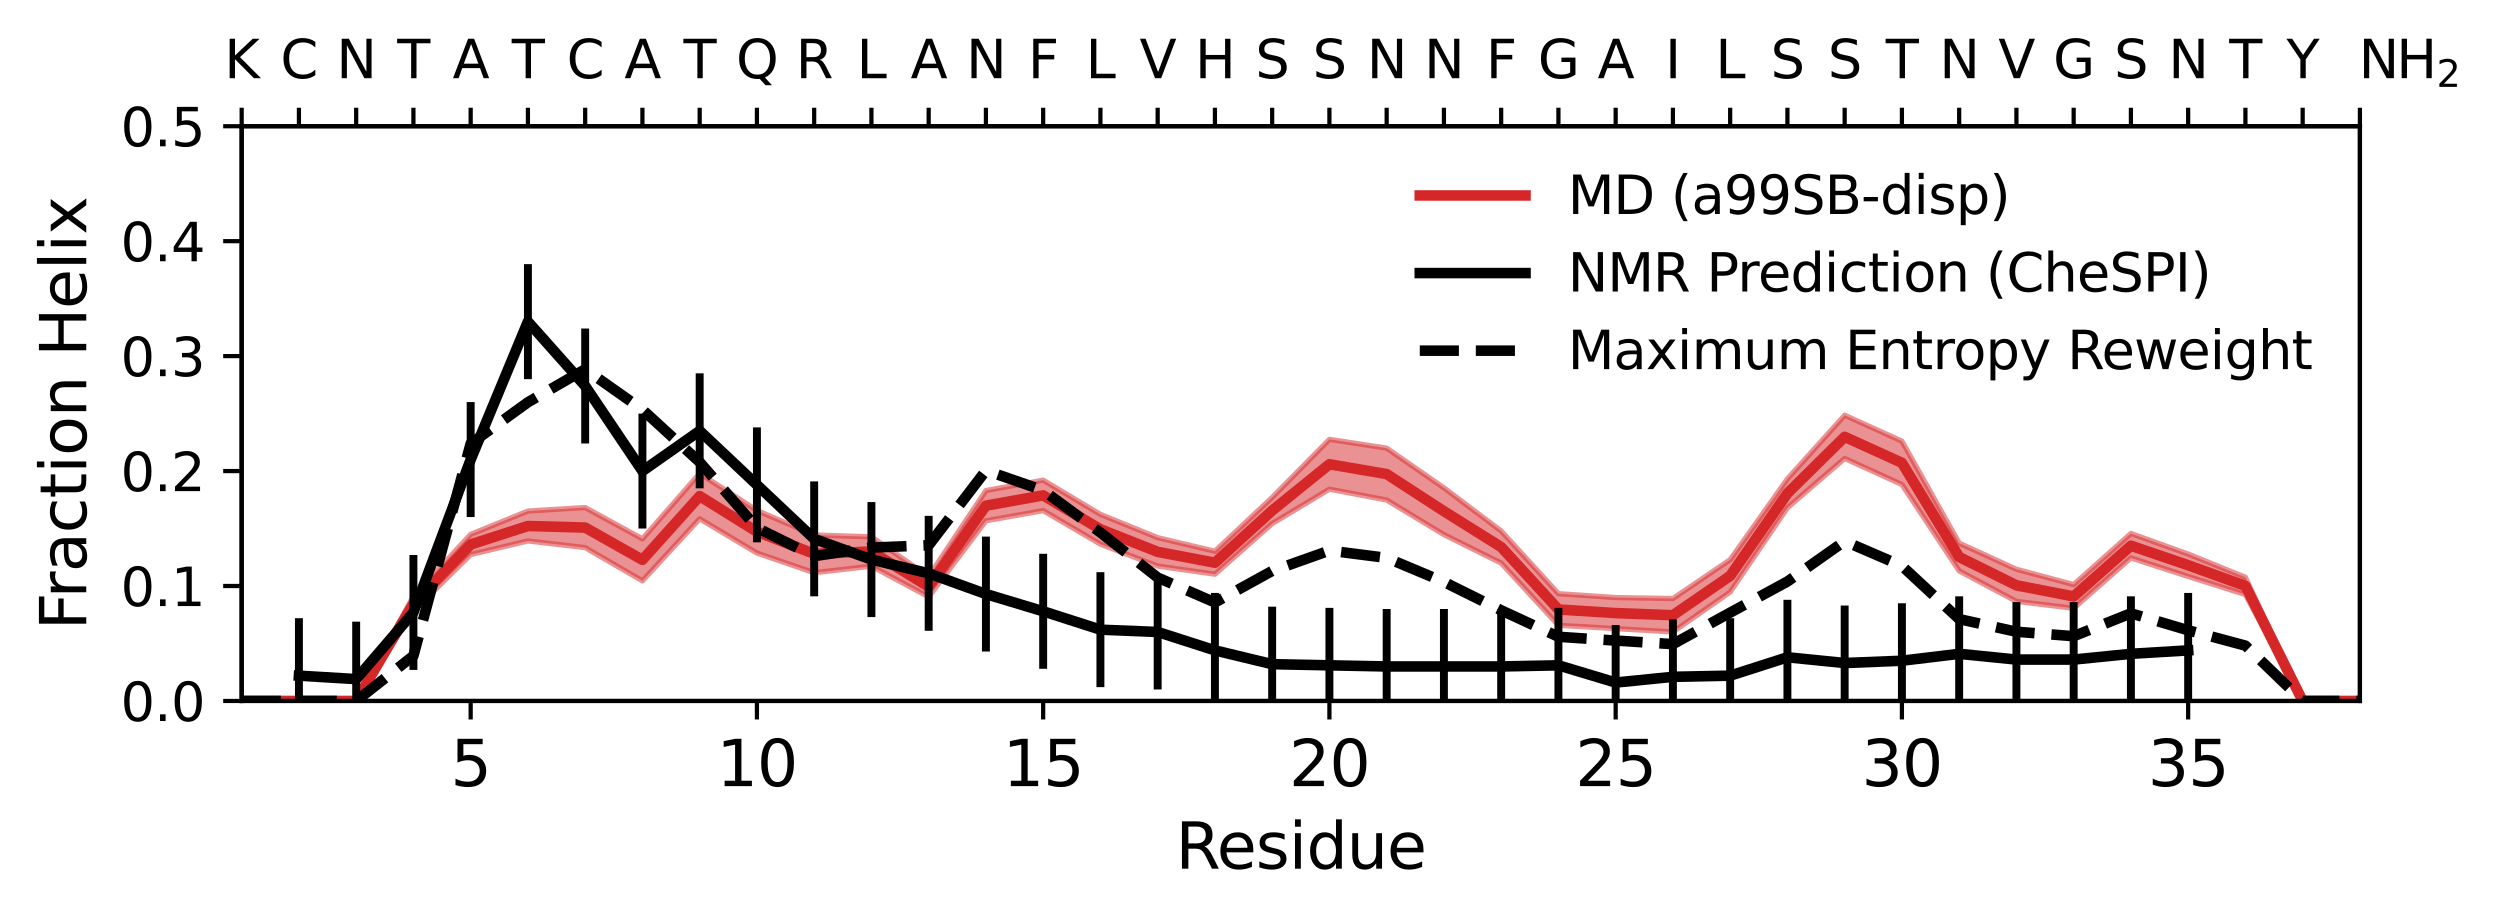 <?xml version="1.0" encoding="utf-8" standalone="no"?>
<!DOCTYPE svg PUBLIC "-//W3C//DTD SVG 1.1//EN"
  "http://www.w3.org/Graphics/SVG/1.1/DTD/svg11.dtd">
<svg xmlns:xlink="http://www.w3.org/1999/xlink" width="472.922pt" height="174.026pt" viewBox="0 0 472.922 174.026" xmlns="http://www.w3.org/2000/svg" version="1.1">
 <defs>
  <style type="text/css">*{stroke-linejoin: round; stroke-linecap: butt}</style>
 </defs>
 <g id="figure_1">
  <g id="patch_1">
   <path d="M 0 174.026 
L 472.922 174.026 
L 472.922 0 
L 0 0 
z
" style="fill: #ffffff"/>
  </g>
  <g id="axes_1">
   <g id="patch_2">
    <path d="M 45.717 132.598 
L 446.422 132.598 
L 446.422 23.878 
L 45.717 23.878 
z
" style="fill: #ffffff"/>
   </g>
   <g id="FillBetweenPolyCollection_1">
    <defs>
     <path id="m2210634b91" d="M 45.717 -41.428 
L 45.717 -41.428 
L 56.547 -41.428 
L 67.377 -41.439 
L 78.206 -61.274 
L 89.036 -72.941 
L 99.866 -77.353 
L 110.696 -78.017 
L 121.526 -72.098 
L 132.356 -84.475 
L 143.186 -77.46 
L 154.016 -72.823 
L 164.845 -72.474 
L 175.675 -64.957 
L 186.505 -81.237 
L 197.335 -83.194 
L 208.165 -76.722 
L 218.995 -72.321 
L 229.825 -69.751 
L 240.654 -79.924 
L 251.484 -90.916 
L 262.314 -89.252 
L 273.144 -81.743 
L 283.974 -73.58 
L 294.804 -61.723 
L 305.634 -60.988 
L 316.463 -60.802 
L 327.293 -68.149 
L 338.123 -83.44 
L 348.953 -95.477 
L 359.783 -90.575 
L 370.613 -71.288 
L 381.443 -66.341 
L 392.273 -63.444 
L 403.102 -73.108 
L 413.932 -69.219 
L 424.762 -64.824 
L 435.592 -41.428 
L 446.422 -41.428 
L 446.422 -41.428 
L 446.422 -41.428 
L 435.592 -41.428 
L 424.762 -61.549 
L 413.932 -64.982 
L 403.102 -68.481 
L 392.273 -58.958 
L 381.443 -60.263 
L 370.613 -66.025 
L 359.783 -82.366 
L 348.953 -87.304 
L 338.123 -77.964 
L 327.293 -62.018 
L 316.463 -54.485 
L 305.634 -55.105 
L 294.804 -55.743 
L 283.974 -67.506 
L 273.144 -72.892 
L 262.314 -79.435 
L 251.484 -81.49 
L 240.654 -74.973 
L 229.825 -65.404 
L 218.995 -66.941 
L 208.165 -71.091 
L 197.335 -77.434 
L 186.505 -75.504 
L 175.675 -61.122 
L 164.845 -66.925 
L 154.016 -65.684 
L 143.186 -69.41 
L 132.356 -75.881 
L 121.526 -64.146 
L 110.696 -70.435 
L 99.866 -71.697 
L 89.036 -69.119 
L 78.206 -58.393 
L 67.377 -41.426 
L 56.547 -41.428 
L 45.717 -41.428 
z
" style="stroke: #d62728; stroke-opacity: 0.5"/>
    </defs>
    <g clip-path="url(#p3865989ca4)">
     <use xlink:href="#m2210634b91" x="0" y="174.026" style="fill: #d62728; fill-opacity: 0.5; stroke: #d62728; stroke-opacity: 0.5"/>
    </g>
   </g>
   <g id="matplotlib.axis_1">
    <g id="xtick_1">
     <g id="line2d_1">
      <defs>
       <path id="m031f15c6e0" d="M 0 0 
L 0 3.5 
" style="stroke: #000000; stroke-width: 0.8"/>
      </defs>
      <g>
       <use xlink:href="#m031f15c6e0" x="89.036" y="132.598" style="stroke: #000000; stroke-width: 0.8"/>
      </g>
     </g>
     <g id="text_1">
      <!-- 5 -->
      <g transform="translate(85.219 148.716) scale(0.12 -0.12)">
       <defs>
        <path id="DejaVuSans-35" d="M 691 4666 
L 3169 4666 
L 3169 4134 
L 1269 4134 
L 1269 2991 
Q 1406 3038 1543 3061 
Q 1681 3084 1819 3084 
Q 2600 3084 3056 2656 
Q 3513 2228 3513 1497 
Q 3513 744 3044 326 
Q 2575 -91 1722 -91 
Q 1428 -91 1123 -41 
Q 819 9 494 109 
L 494 744 
Q 775 591 1075 516 
Q 1375 441 1709 441 
Q 2250 441 2565 725 
Q 2881 1009 2881 1497 
Q 2881 1984 2565 2268 
Q 2250 2553 1709 2553 
Q 1456 2553 1204 2497 
Q 953 2441 691 2322 
L 691 4666 
z
" transform="scale(0.016)"/>
       </defs>
       <use xlink:href="#DejaVuSans-35"/>
      </g>
     </g>
    </g>
    <g id="xtick_2">
     <g id="line2d_2">
      <g>
       <use xlink:href="#m031f15c6e0" x="143.186" y="132.598" style="stroke: #000000; stroke-width: 0.8"/>
      </g>
     </g>
     <g id="text_2">
      <!-- 10 -->
      <g transform="translate(135.551 148.716) scale(0.12 -0.12)">
       <defs>
        <path id="DejaVuSans-31" d="M 794 531 
L 1825 531 
L 1825 4091 
L 703 3866 
L 703 4441 
L 1819 4666 
L 2450 4666 
L 2450 531 
L 3481 531 
L 3481 0 
L 794 0 
L 794 531 
z
" transform="scale(0.016)"/>
        <path id="DejaVuSans-30" d="M 2034 4250 
Q 1547 4250 1301 3770 
Q 1056 3291 1056 2328 
Q 1056 1369 1301 889 
Q 1547 409 2034 409 
Q 2525 409 2770 889 
Q 3016 1369 3016 2328 
Q 3016 3291 2770 3770 
Q 2525 4250 2034 4250 
z
M 2034 4750 
Q 2819 4750 3233 4129 
Q 3647 3509 3647 2328 
Q 3647 1150 3233 529 
Q 2819 -91 2034 -91 
Q 1250 -91 836 529 
Q 422 1150 422 2328 
Q 422 3509 836 4129 
Q 1250 4750 2034 4750 
z
" transform="scale(0.016)"/>
       </defs>
       <use xlink:href="#DejaVuSans-31"/>
       <use xlink:href="#DejaVuSans-30" transform="translate(63.623 0)"/>
      </g>
     </g>
    </g>
    <g id="xtick_3">
     <g id="line2d_3">
      <g>
       <use xlink:href="#m031f15c6e0" x="197.335" y="132.598" style="stroke: #000000; stroke-width: 0.8"/>
      </g>
     </g>
     <g id="text_3">
      <!-- 15 -->
      <g transform="translate(189.7 148.716) scale(0.12 -0.12)">
       <use xlink:href="#DejaVuSans-31"/>
       <use xlink:href="#DejaVuSans-35" transform="translate(63.623 0)"/>
      </g>
     </g>
    </g>
    <g id="xtick_4">
     <g id="line2d_4">
      <g>
       <use xlink:href="#m031f15c6e0" x="251.484" y="132.598" style="stroke: #000000; stroke-width: 0.8"/>
      </g>
     </g>
     <g id="text_4">
      <!-- 20 -->
      <g transform="translate(243.849 148.716) scale(0.12 -0.12)">
       <defs>
        <path id="DejaVuSans-32" d="M 1228 531 
L 3431 531 
L 3431 0 
L 469 0 
L 469 531 
Q 828 903 1448 1529 
Q 2069 2156 2228 2338 
Q 2531 2678 2651 2914 
Q 2772 3150 2772 3378 
Q 2772 3750 2511 3984 
Q 2250 4219 1831 4219 
Q 1534 4219 1204 4116 
Q 875 4013 500 3803 
L 500 4441 
Q 881 4594 1212 4672 
Q 1544 4750 1819 4750 
Q 2544 4750 2975 4387 
Q 3406 4025 3406 3419 
Q 3406 3131 3298 2873 
Q 3191 2616 2906 2266 
Q 2828 2175 2409 1742 
Q 1991 1309 1228 531 
z
" transform="scale(0.016)"/>
       </defs>
       <use xlink:href="#DejaVuSans-32"/>
       <use xlink:href="#DejaVuSans-30" transform="translate(63.623 0)"/>
      </g>
     </g>
    </g>
    <g id="xtick_5">
     <g id="line2d_5">
      <g>
       <use xlink:href="#m031f15c6e0" x="305.634" y="132.598" style="stroke: #000000; stroke-width: 0.8"/>
      </g>
     </g>
     <g id="text_5">
      <!-- 25 -->
      <g transform="translate(297.999 148.716) scale(0.12 -0.12)">
       <use xlink:href="#DejaVuSans-32"/>
       <use xlink:href="#DejaVuSans-35" transform="translate(63.623 0)"/>
      </g>
     </g>
    </g>
    <g id="xtick_6">
     <g id="line2d_6">
      <g>
       <use xlink:href="#m031f15c6e0" x="359.783" y="132.598" style="stroke: #000000; stroke-width: 0.8"/>
      </g>
     </g>
     <g id="text_6">
      <!-- 30 -->
      <g transform="translate(352.148 148.716) scale(0.12 -0.12)">
       <defs>
        <path id="DejaVuSans-33" d="M 2597 2516 
Q 3050 2419 3304 2112 
Q 3559 1806 3559 1356 
Q 3559 666 3084 287 
Q 2609 -91 1734 -91 
Q 1441 -91 1130 -33 
Q 819 25 488 141 
L 488 750 
Q 750 597 1062 519 
Q 1375 441 1716 441 
Q 2309 441 2620 675 
Q 2931 909 2931 1356 
Q 2931 1769 2642 2001 
Q 2353 2234 1838 2234 
L 1294 2234 
L 1294 2753 
L 1863 2753 
Q 2328 2753 2575 2939 
Q 2822 3125 2822 3475 
Q 2822 3834 2567 4026 
Q 2313 4219 1838 4219 
Q 1578 4219 1281 4162 
Q 984 4106 628 3988 
L 628 4550 
Q 988 4650 1302 4700 
Q 1616 4750 1894 4750 
Q 2613 4750 3031 4423 
Q 3450 4097 3450 3541 
Q 3450 3153 3228 2886 
Q 3006 2619 2597 2516 
z
" transform="scale(0.016)"/>
       </defs>
       <use xlink:href="#DejaVuSans-33"/>
       <use xlink:href="#DejaVuSans-30" transform="translate(63.623 0)"/>
      </g>
     </g>
    </g>
    <g id="xtick_7">
     <g id="line2d_7">
      <g>
       <use xlink:href="#m031f15c6e0" x="413.932" y="132.598" style="stroke: #000000; stroke-width: 0.8"/>
      </g>
     </g>
     <g id="text_7">
      <!-- 35 -->
      <g transform="translate(406.297 148.716) scale(0.12 -0.12)">
       <use xlink:href="#DejaVuSans-33"/>
       <use xlink:href="#DejaVuSans-35" transform="translate(63.623 0)"/>
      </g>
     </g>
    </g>
    <g id="text_8">
     <!-- Residue -->
     <g transform="translate(222.382 164.33) scale(0.12 -0.12)">
      <defs>
       <path id="DejaVuSans-52" d="M 2841 2188 
Q 3044 2119 3236 1894 
Q 3428 1669 3622 1275 
L 4263 0 
L 3584 0 
L 2988 1197 
Q 2756 1666 2539 1819 
Q 2322 1972 1947 1972 
L 1259 1972 
L 1259 0 
L 628 0 
L 628 4666 
L 2053 4666 
Q 2853 4666 3247 4331 
Q 3641 3997 3641 3322 
Q 3641 2881 3436 2590 
Q 3231 2300 2841 2188 
z
M 1259 4147 
L 1259 2491 
L 2053 2491 
Q 2509 2491 2742 2702 
Q 2975 2913 2975 3322 
Q 2975 3731 2742 3939 
Q 2509 4147 2053 4147 
L 1259 4147 
z
" transform="scale(0.016)"/>
       <path id="DejaVuSans-65" d="M 3597 1894 
L 3597 1613 
L 953 1613 
Q 991 1019 1311 708 
Q 1631 397 2203 397 
Q 2534 397 2845 478 
Q 3156 559 3463 722 
L 3463 178 
Q 3153 47 2828 -22 
Q 2503 -91 2169 -91 
Q 1331 -91 842 396 
Q 353 884 353 1716 
Q 353 2575 817 3079 
Q 1281 3584 2069 3584 
Q 2775 3584 3186 3129 
Q 3597 2675 3597 1894 
z
M 3022 2063 
Q 3016 2534 2758 2815 
Q 2500 3097 2075 3097 
Q 1594 3097 1305 2825 
Q 1016 2553 972 2059 
L 3022 2063 
z
" transform="scale(0.016)"/>
       <path id="DejaVuSans-73" d="M 2834 3397 
L 2834 2853 
Q 2591 2978 2328 3040 
Q 2066 3103 1784 3103 
Q 1356 3103 1142 2972 
Q 928 2841 928 2578 
Q 928 2378 1081 2264 
Q 1234 2150 1697 2047 
L 1894 2003 
Q 2506 1872 2764 1633 
Q 3022 1394 3022 966 
Q 3022 478 2636 193 
Q 2250 -91 1575 -91 
Q 1294 -91 989 -36 
Q 684 19 347 128 
L 347 722 
Q 666 556 975 473 
Q 1284 391 1588 391 
Q 1994 391 2212 530 
Q 2431 669 2431 922 
Q 2431 1156 2273 1281 
Q 2116 1406 1581 1522 
L 1381 1569 
Q 847 1681 609 1914 
Q 372 2147 372 2553 
Q 372 3047 722 3315 
Q 1072 3584 1716 3584 
Q 2034 3584 2315 3537 
Q 2597 3491 2834 3397 
z
" transform="scale(0.016)"/>
       <path id="DejaVuSans-69" d="M 603 3500 
L 1178 3500 
L 1178 0 
L 603 0 
L 603 3500 
z
M 603 4863 
L 1178 4863 
L 1178 4134 
L 603 4134 
L 603 4863 
z
" transform="scale(0.016)"/>
       <path id="DejaVuSans-64" d="M 2906 2969 
L 2906 4863 
L 3481 4863 
L 3481 0 
L 2906 0 
L 2906 525 
Q 2725 213 2448 61 
Q 2172 -91 1784 -91 
Q 1150 -91 751 415 
Q 353 922 353 1747 
Q 353 2572 751 3078 
Q 1150 3584 1784 3584 
Q 2172 3584 2448 3432 
Q 2725 3281 2906 2969 
z
M 947 1747 
Q 947 1113 1208 752 
Q 1469 391 1925 391 
Q 2381 391 2643 752 
Q 2906 1113 2906 1747 
Q 2906 2381 2643 2742 
Q 2381 3103 1925 3103 
Q 1469 3103 1208 2742 
Q 947 2381 947 1747 
z
" transform="scale(0.016)"/>
       <path id="DejaVuSans-75" d="M 544 1381 
L 544 3500 
L 1119 3500 
L 1119 1403 
Q 1119 906 1312 657 
Q 1506 409 1894 409 
Q 2359 409 2629 706 
Q 2900 1003 2900 1516 
L 2900 3500 
L 3475 3500 
L 3475 0 
L 2900 0 
L 2900 538 
Q 2691 219 2414 64 
Q 2138 -91 1772 -91 
Q 1169 -91 856 284 
Q 544 659 544 1381 
z
M 1991 3584 
L 1991 3584 
z
" transform="scale(0.016)"/>
      </defs>
      <use xlink:href="#DejaVuSans-52"/>
      <use xlink:href="#DejaVuSans-65" transform="translate(64.982 0)"/>
      <use xlink:href="#DejaVuSans-73" transform="translate(126.506 0)"/>
      <use xlink:href="#DejaVuSans-69" transform="translate(178.605 0)"/>
      <use xlink:href="#DejaVuSans-64" transform="translate(206.389 0)"/>
      <use xlink:href="#DejaVuSans-75" transform="translate(269.865 0)"/>
      <use xlink:href="#DejaVuSans-65" transform="translate(333.244 0)"/>
     </g>
    </g>
   </g>
   <g id="matplotlib.axis_2">
    <g id="ytick_1">
     <g id="line2d_8">
      <defs>
       <path id="m42da3ab9fd" d="M 0 0 
L -3.5 0 
" style="stroke: #000000; stroke-width: 0.8"/>
      </defs>
      <g>
       <use xlink:href="#m42da3ab9fd" x="45.717" y="132.598" style="stroke: #000000; stroke-width: 0.8"/>
      </g>
     </g>
     <g id="text_9">
      <!-- 0.0 -->
      <g transform="translate(22.814 136.397) scale(0.1 -0.1)">
       <defs>
        <path id="DejaVuSans-2e" d="M 684 794 
L 1344 794 
L 1344 0 
L 684 0 
L 684 794 
z
" transform="scale(0.016)"/>
       </defs>
       <use xlink:href="#DejaVuSans-30"/>
       <use xlink:href="#DejaVuSans-2e" transform="translate(63.623 0)"/>
       <use xlink:href="#DejaVuSans-30" transform="translate(95.41 0)"/>
      </g>
     </g>
    </g>
    <g id="ytick_2">
     <g id="line2d_9">
      <g>
       <use xlink:href="#m42da3ab9fd" x="45.717" y="110.854" style="stroke: #000000; stroke-width: 0.8"/>
      </g>
     </g>
     <g id="text_10">
      <!-- 0.1 -->
      <g transform="translate(22.814 114.653) scale(0.1 -0.1)">
       <use xlink:href="#DejaVuSans-30"/>
       <use xlink:href="#DejaVuSans-2e" transform="translate(63.623 0)"/>
       <use xlink:href="#DejaVuSans-31" transform="translate(95.41 0)"/>
      </g>
     </g>
    </g>
    <g id="ytick_3">
     <g id="line2d_10">
      <g>
       <use xlink:href="#m42da3ab9fd" x="45.717" y="89.11" style="stroke: #000000; stroke-width: 0.8"/>
      </g>
     </g>
     <g id="text_11">
      <!-- 0.2 -->
      <g transform="translate(22.814 92.909) scale(0.1 -0.1)">
       <use xlink:href="#DejaVuSans-30"/>
       <use xlink:href="#DejaVuSans-2e" transform="translate(63.623 0)"/>
       <use xlink:href="#DejaVuSans-32" transform="translate(95.41 0)"/>
      </g>
     </g>
    </g>
    <g id="ytick_4">
     <g id="line2d_11">
      <g>
       <use xlink:href="#m42da3ab9fd" x="45.717" y="67.366" style="stroke: #000000; stroke-width: 0.8"/>
      </g>
     </g>
     <g id="text_12">
      <!-- 0.3 -->
      <g transform="translate(22.814 71.165) scale(0.1 -0.1)">
       <use xlink:href="#DejaVuSans-30"/>
       <use xlink:href="#DejaVuSans-2e" transform="translate(63.623 0)"/>
       <use xlink:href="#DejaVuSans-33" transform="translate(95.41 0)"/>
      </g>
     </g>
    </g>
    <g id="ytick_5">
     <g id="line2d_12">
      <g>
       <use xlink:href="#m42da3ab9fd" x="45.717" y="45.622" style="stroke: #000000; stroke-width: 0.8"/>
      </g>
     </g>
     <g id="text_13">
      <!-- 0.4 -->
      <g transform="translate(22.814 49.421) scale(0.1 -0.1)">
       <defs>
        <path id="DejaVuSans-34" d="M 2419 4116 
L 825 1625 
L 2419 1625 
L 2419 4116 
z
M 2253 4666 
L 3047 4666 
L 3047 1625 
L 3713 1625 
L 3713 1100 
L 3047 1100 
L 3047 0 
L 2419 0 
L 2419 1100 
L 313 1100 
L 313 1709 
L 2253 4666 
z
" transform="scale(0.016)"/>
       </defs>
       <use xlink:href="#DejaVuSans-30"/>
       <use xlink:href="#DejaVuSans-2e" transform="translate(63.623 0)"/>
       <use xlink:href="#DejaVuSans-34" transform="translate(95.41 0)"/>
      </g>
     </g>
    </g>
    <g id="ytick_6">
     <g id="line2d_13">
      <g>
       <use xlink:href="#m42da3ab9fd" x="45.717" y="23.878" style="stroke: #000000; stroke-width: 0.8"/>
      </g>
     </g>
     <g id="text_14">
      <!-- 0.5 -->
      <g transform="translate(22.814 27.677) scale(0.1 -0.1)">
       <use xlink:href="#DejaVuSans-30"/>
       <use xlink:href="#DejaVuSans-2e" transform="translate(63.623 0)"/>
       <use xlink:href="#DejaVuSans-35" transform="translate(95.41 0)"/>
      </g>
     </g>
    </g>
    <g id="text_15">
     <!-- Fraction Helix -->
     <g transform="translate(16.318 119.185) rotate(-90) scale(0.12 -0.12)">
      <defs>
       <path id="DejaVuSans-46" d="M 628 4666 
L 3309 4666 
L 3309 4134 
L 1259 4134 
L 1259 2759 
L 3109 2759 
L 3109 2228 
L 1259 2228 
L 1259 0 
L 628 0 
L 628 4666 
z
" transform="scale(0.016)"/>
       <path id="DejaVuSans-72" d="M 2631 2963 
Q 2534 3019 2420 3045 
Q 2306 3072 2169 3072 
Q 1681 3072 1420 2755 
Q 1159 2438 1159 1844 
L 1159 0 
L 581 0 
L 581 3500 
L 1159 3500 
L 1159 2956 
Q 1341 3275 1631 3429 
Q 1922 3584 2338 3584 
Q 2397 3584 2469 3576 
Q 2541 3569 2628 3553 
L 2631 2963 
z
" transform="scale(0.016)"/>
       <path id="DejaVuSans-61" d="M 2194 1759 
Q 1497 1759 1228 1600 
Q 959 1441 959 1056 
Q 959 750 1161 570 
Q 1363 391 1709 391 
Q 2188 391 2477 730 
Q 2766 1069 2766 1631 
L 2766 1759 
L 2194 1759 
z
M 3341 1997 
L 3341 0 
L 2766 0 
L 2766 531 
Q 2569 213 2275 61 
Q 1981 -91 1556 -91 
Q 1019 -91 701 211 
Q 384 513 384 1019 
Q 384 1609 779 1909 
Q 1175 2209 1959 2209 
L 2766 2209 
L 2766 2266 
Q 2766 2663 2505 2880 
Q 2244 3097 1772 3097 
Q 1472 3097 1187 3025 
Q 903 2953 641 2809 
L 641 3341 
Q 956 3463 1253 3523 
Q 1550 3584 1831 3584 
Q 2591 3584 2966 3190 
Q 3341 2797 3341 1997 
z
" transform="scale(0.016)"/>
       <path id="DejaVuSans-63" d="M 3122 3366 
L 3122 2828 
Q 2878 2963 2633 3030 
Q 2388 3097 2138 3097 
Q 1578 3097 1268 2742 
Q 959 2388 959 1747 
Q 959 1106 1268 751 
Q 1578 397 2138 397 
Q 2388 397 2633 464 
Q 2878 531 3122 666 
L 3122 134 
Q 2881 22 2623 -34 
Q 2366 -91 2075 -91 
Q 1284 -91 818 406 
Q 353 903 353 1747 
Q 353 2603 823 3093 
Q 1294 3584 2113 3584 
Q 2378 3584 2631 3529 
Q 2884 3475 3122 3366 
z
" transform="scale(0.016)"/>
       <path id="DejaVuSans-74" d="M 1172 4494 
L 1172 3500 
L 2356 3500 
L 2356 3053 
L 1172 3053 
L 1172 1153 
Q 1172 725 1289 603 
Q 1406 481 1766 481 
L 2356 481 
L 2356 0 
L 1766 0 
Q 1100 0 847 248 
Q 594 497 594 1153 
L 594 3053 
L 172 3053 
L 172 3500 
L 594 3500 
L 594 4494 
L 1172 4494 
z
" transform="scale(0.016)"/>
       <path id="DejaVuSans-6f" d="M 1959 3097 
Q 1497 3097 1228 2736 
Q 959 2375 959 1747 
Q 959 1119 1226 758 
Q 1494 397 1959 397 
Q 2419 397 2687 759 
Q 2956 1122 2956 1747 
Q 2956 2369 2687 2733 
Q 2419 3097 1959 3097 
z
M 1959 3584 
Q 2709 3584 3137 3096 
Q 3566 2609 3566 1747 
Q 3566 888 3137 398 
Q 2709 -91 1959 -91 
Q 1206 -91 779 398 
Q 353 888 353 1747 
Q 353 2609 779 3096 
Q 1206 3584 1959 3584 
z
" transform="scale(0.016)"/>
       <path id="DejaVuSans-6e" d="M 3513 2113 
L 3513 0 
L 2938 0 
L 2938 2094 
Q 2938 2591 2744 2837 
Q 2550 3084 2163 3084 
Q 1697 3084 1428 2787 
Q 1159 2491 1159 1978 
L 1159 0 
L 581 0 
L 581 3500 
L 1159 3500 
L 1159 2956 
Q 1366 3272 1645 3428 
Q 1925 3584 2291 3584 
Q 2894 3584 3203 3211 
Q 3513 2838 3513 2113 
z
" transform="scale(0.016)"/>
       <path id="DejaVuSans-20" transform="scale(0.016)"/>
       <path id="DejaVuSans-48" d="M 628 4666 
L 1259 4666 
L 1259 2753 
L 3553 2753 
L 3553 4666 
L 4184 4666 
L 4184 0 
L 3553 0 
L 3553 2222 
L 1259 2222 
L 1259 0 
L 628 0 
L 628 4666 
z
" transform="scale(0.016)"/>
       <path id="DejaVuSans-6c" d="M 603 4863 
L 1178 4863 
L 1178 0 
L 603 0 
L 603 4863 
z
" transform="scale(0.016)"/>
       <path id="DejaVuSans-78" d="M 3513 3500 
L 2247 1797 
L 3578 0 
L 2900 0 
L 1881 1375 
L 863 0 
L 184 0 
L 1544 1831 
L 300 3500 
L 978 3500 
L 1906 2253 
L 2834 3500 
L 3513 3500 
z
" transform="scale(0.016)"/>
      </defs>
      <use xlink:href="#DejaVuSans-46"/>
      <use xlink:href="#DejaVuSans-72" transform="translate(50.27 0)"/>
      <use xlink:href="#DejaVuSans-61" transform="translate(91.383 0)"/>
      <use xlink:href="#DejaVuSans-63" transform="translate(152.662 0)"/>
      <use xlink:href="#DejaVuSans-74" transform="translate(207.643 0)"/>
      <use xlink:href="#DejaVuSans-69" transform="translate(246.852 0)"/>
      <use xlink:href="#DejaVuSans-6f" transform="translate(274.635 0)"/>
      <use xlink:href="#DejaVuSans-6e" transform="translate(335.816 0)"/>
      <use xlink:href="#DejaVuSans-20" transform="translate(399.195 0)"/>
      <use xlink:href="#DejaVuSans-48" transform="translate(430.982 0)"/>
      <use xlink:href="#DejaVuSans-65" transform="translate(506.178 0)"/>
      <use xlink:href="#DejaVuSans-6c" transform="translate(567.701 0)"/>
      <use xlink:href="#DejaVuSans-69" transform="translate(595.484 0)"/>
      <use xlink:href="#DejaVuSans-78" transform="translate(623.268 0)"/>
     </g>
    </g>
   </g>
   <g id="line2d_14">
    <path d="M 45.717 132.598 
L 56.547 132.598 
L 67.377 132.593 
L 78.206 114.192 
L 89.036 102.996 
L 99.866 99.501 
L 110.696 99.8 
L 121.526 105.903 
L 132.356 93.848 
L 143.186 100.591 
L 154.016 104.772 
L 164.845 104.326 
L 175.675 110.986 
L 186.505 95.655 
L 197.335 93.711 
L 208.165 100.119 
L 218.995 104.394 
L 229.825 106.448 
L 240.654 96.577 
L 251.484 87.822 
L 262.314 89.682 
L 273.144 96.708 
L 283.974 103.483 
L 294.804 115.292 
L 305.634 115.979 
L 316.463 116.382 
L 327.293 108.942 
L 338.123 93.324 
L 348.953 82.635 
L 359.783 87.555 
L 370.613 105.369 
L 381.443 110.724 
L 392.273 112.825 
L 403.102 103.231 
L 413.932 106.925 
L 424.762 110.839 
L 435.592 132.598 
L 446.422 132.598 
" clip-path="url(#p3865989ca4)" style="fill: none; stroke: #d62728; stroke-width: 2; stroke-linecap: square"/>
   </g>
   <g id="line2d_15">
    <path d="M 56.547 127.814 
L 67.377 128.467 
L 78.206 115.855 
L 89.036 86.936 
L 99.866 60.843 
L 110.696 73.02 
L 121.526 89.11 
L 132.356 81.5 
L 143.186 91.719 
L 154.016 101.939 
L 164.845 105.853 
L 175.675 108.462 
L 186.505 112.376 
L 197.335 115.638 
L 208.165 119.117 
L 218.995 119.552 
L 229.825 123.031 
L 240.654 125.64 
L 251.484 125.857 
L 262.314 126.075 
L 273.144 126.075 
L 283.974 126.075 
L 294.804 125.857 
L 305.634 129.119 
L 316.463 128.032 
L 327.293 127.814 
L 338.123 124.335 
L 348.953 125.423 
L 359.783 124.988 
L 370.613 123.683 
L 381.443 124.77 
L 392.273 124.77 
L 403.102 123.683 
L 413.932 123.031 
" clip-path="url(#p3865989ca4)" style="fill: none; stroke: #000000; stroke-width: 2; stroke-linecap: square"/>
   </g>
   <g id="LineCollection_1">
    <path d="M 56.547 138.686 
L 56.547 116.942 
" clip-path="url(#p3865989ca4)" style="fill: none; stroke: #000000; stroke-width: 1.5"/>
    <path d="M 67.377 139.339 
L 67.377 117.595 
" clip-path="url(#p3865989ca4)" style="fill: none; stroke: #000000; stroke-width: 1.5"/>
    <path d="M 78.206 126.727 
L 78.206 104.983 
" clip-path="url(#p3865989ca4)" style="fill: none; stroke: #000000; stroke-width: 1.5"/>
    <path d="M 89.036 97.808 
L 89.036 76.064 
" clip-path="url(#p3865989ca4)" style="fill: none; stroke: #000000; stroke-width: 1.5"/>
    <path d="M 99.866 71.715 
L 99.866 49.971 
" clip-path="url(#p3865989ca4)" style="fill: none; stroke: #000000; stroke-width: 1.5"/>
    <path d="M 110.696 83.892 
L 110.696 62.148 
" clip-path="url(#p3865989ca4)" style="fill: none; stroke: #000000; stroke-width: 1.5"/>
    <path d="M 121.526 99.982 
L 121.526 78.238 
" clip-path="url(#p3865989ca4)" style="fill: none; stroke: #000000; stroke-width: 1.5"/>
    <path d="M 132.356 92.372 
L 132.356 70.628 
" clip-path="url(#p3865989ca4)" style="fill: none; stroke: #000000; stroke-width: 1.5"/>
    <path d="M 143.186 102.591 
L 143.186 80.847 
" clip-path="url(#p3865989ca4)" style="fill: none; stroke: #000000; stroke-width: 1.5"/>
    <path d="M 154.016 112.811 
L 154.016 91.067 
" clip-path="url(#p3865989ca4)" style="fill: none; stroke: #000000; stroke-width: 1.5"/>
    <path d="M 164.845 116.725 
L 164.845 94.981 
" clip-path="url(#p3865989ca4)" style="fill: none; stroke: #000000; stroke-width: 1.5"/>
    <path d="M 175.675 119.334 
L 175.675 97.59 
" clip-path="url(#p3865989ca4)" style="fill: none; stroke: #000000; stroke-width: 1.5"/>
    <path d="M 186.505 123.248 
L 186.505 101.504 
" clip-path="url(#p3865989ca4)" style="fill: none; stroke: #000000; stroke-width: 1.5"/>
    <path d="M 197.335 126.51 
L 197.335 104.766 
" clip-path="url(#p3865989ca4)" style="fill: none; stroke: #000000; stroke-width: 1.5"/>
    <path d="M 208.165 129.989 
L 208.165 108.245 
" clip-path="url(#p3865989ca4)" style="fill: none; stroke: #000000; stroke-width: 1.5"/>
    <path d="M 218.995 130.424 
L 218.995 108.68 
" clip-path="url(#p3865989ca4)" style="fill: none; stroke: #000000; stroke-width: 1.5"/>
    <path d="M 229.825 133.903 
L 229.825 112.159 
" clip-path="url(#p3865989ca4)" style="fill: none; stroke: #000000; stroke-width: 1.5"/>
    <path d="M 240.654 136.512 
L 240.654 114.768 
" clip-path="url(#p3865989ca4)" style="fill: none; stroke: #000000; stroke-width: 1.5"/>
    <path d="M 251.484 136.729 
L 251.484 114.985 
" clip-path="url(#p3865989ca4)" style="fill: none; stroke: #000000; stroke-width: 1.5"/>
    <path d="M 262.314 136.947 
L 262.314 115.203 
" clip-path="url(#p3865989ca4)" style="fill: none; stroke: #000000; stroke-width: 1.5"/>
    <path d="M 273.144 136.947 
L 273.144 115.203 
" clip-path="url(#p3865989ca4)" style="fill: none; stroke: #000000; stroke-width: 1.5"/>
    <path d="M 283.974 136.947 
L 283.974 115.203 
" clip-path="url(#p3865989ca4)" style="fill: none; stroke: #000000; stroke-width: 1.5"/>
    <path d="M 294.804 136.729 
L 294.804 114.985 
" clip-path="url(#p3865989ca4)" style="fill: none; stroke: #000000; stroke-width: 1.5"/>
    <path d="M 305.634 139.991 
L 305.634 118.247 
" clip-path="url(#p3865989ca4)" style="fill: none; stroke: #000000; stroke-width: 1.5"/>
    <path d="M 316.463 138.904 
L 316.463 117.16 
" clip-path="url(#p3865989ca4)" style="fill: none; stroke: #000000; stroke-width: 1.5"/>
    <path d="M 327.293 138.686 
L 327.293 116.942 
" clip-path="url(#p3865989ca4)" style="fill: none; stroke: #000000; stroke-width: 1.5"/>
    <path d="M 338.123 135.207 
L 338.123 113.463 
" clip-path="url(#p3865989ca4)" style="fill: none; stroke: #000000; stroke-width: 1.5"/>
    <path d="M 348.953 136.295 
L 348.953 114.551 
" clip-path="url(#p3865989ca4)" style="fill: none; stroke: #000000; stroke-width: 1.5"/>
    <path d="M 359.783 135.86 
L 359.783 114.116 
" clip-path="url(#p3865989ca4)" style="fill: none; stroke: #000000; stroke-width: 1.5"/>
    <path d="M 370.613 134.555 
L 370.613 112.811 
" clip-path="url(#p3865989ca4)" style="fill: none; stroke: #000000; stroke-width: 1.5"/>
    <path d="M 381.443 135.642 
L 381.443 113.898 
" clip-path="url(#p3865989ca4)" style="fill: none; stroke: #000000; stroke-width: 1.5"/>
    <path d="M 392.273 135.642 
L 392.273 113.898 
" clip-path="url(#p3865989ca4)" style="fill: none; stroke: #000000; stroke-width: 1.5"/>
    <path d="M 403.102 134.555 
L 403.102 112.811 
" clip-path="url(#p3865989ca4)" style="fill: none; stroke: #000000; stroke-width: 1.5"/>
    <path d="M 413.932 133.903 
L 413.932 112.159 
" clip-path="url(#p3865989ca4)" style="fill: none; stroke: #000000; stroke-width: 1.5"/>
   </g>
   <g id="line2d_16">
    <path d="M 45.717 132.598 
L 56.547 132.598 
L 67.377 132.597 
L 78.206 124.048 
L 89.036 83.926 
L 99.866 76.095 
L 110.696 69.844 
L 121.526 77.49 
L 132.356 87.417 
L 143.186 99.85 
L 154.016 105.205 
L 164.845 103.586 
L 175.675 103.153 
L 186.505 89.006 
L 197.335 92.756 
L 208.165 100.734 
L 218.995 109.26 
L 229.825 113.967 
L 240.654 108.002 
L 251.484 104.154 
L 262.314 105.534 
L 273.144 110.082 
L 283.974 115.448 
L 294.804 120.456 
L 305.634 121.179 
L 316.463 121.85 
L 327.293 115.892 
L 338.123 110.006 
L 348.953 102.379 
L 359.783 107.053 
L 370.613 117.115 
L 381.443 119.504 
L 392.273 120.348 
L 403.102 116.019 
L 413.932 119.229 
L 424.762 122.132 
L 435.592 132.598 
L 446.422 132.598 
" clip-path="url(#p3865989ca4)" style="fill: none; stroke-dasharray: 7.4,3.2; stroke-dashoffset: 0; stroke: #000000; stroke-width: 2"/>
   </g>
   <g id="line2d_17">
    <path d="M 56.547 127.814 
L 67.377 128.467 
L 78.206 115.855 
L 89.036 86.936 
L 99.866 60.843 
L 110.696 73.02 
L 121.526 89.11 
L 132.356 81.5 
L 143.186 91.719 
L 154.016 101.939 
L 164.845 105.853 
L 175.675 108.462 
L 186.505 112.376 
L 197.335 115.638 
L 208.165 119.117 
L 218.995 119.552 
L 229.825 123.031 
L 240.654 125.64 
L 251.484 125.857 
L 262.314 126.075 
L 273.144 126.075 
L 283.974 126.075 
L 294.804 125.857 
L 305.634 129.119 
L 316.463 128.032 
L 327.293 127.814 
L 338.123 124.335 
L 348.953 125.423 
L 359.783 124.988 
L 370.613 123.683 
L 381.443 124.77 
L 392.273 124.77 
L 403.102 123.683 
L 413.932 123.031 
" clip-path="url(#p3865989ca4)" style="fill: none; stroke: #000000; stroke-width: 1.5; stroke-linecap: square"/>
   </g>
   <g id="patch_3">
    <path d="M 45.717 132.598 
L 45.717 23.878 
" style="fill: none; stroke: #000000; stroke-width: 0.8; stroke-linejoin: miter; stroke-linecap: square"/>
   </g>
   <g id="patch_4">
    <path d="M 446.422 132.598 
L 446.422 23.878 
" style="fill: none; stroke: #000000; stroke-width: 0.8; stroke-linejoin: miter; stroke-linecap: square"/>
   </g>
   <g id="patch_5">
    <path d="M 45.717 132.598 
L 446.422 132.598 
" style="fill: none; stroke: #000000; stroke-width: 0.8; stroke-linejoin: miter; stroke-linecap: square"/>
   </g>
   <g id="patch_6">
    <path d="M 45.717 23.878 
L 446.422 23.878 
" style="fill: none; stroke: #000000; stroke-width: 0.8; stroke-linejoin: miter; stroke-linecap: square"/>
   </g>
   <g id="legend_1">
    <g id="line2d_18">
     <path d="M 268.578 36.977 
L 278.578 36.977 
L 288.578 36.977 
" style="fill: none; stroke: #d62728; stroke-width: 2; stroke-linecap: square"/>
    </g>
    <g id="text_16">
     <!-- MD (a99SB-disp) -->
     <g transform="translate(296.578 40.477) scale(0.1 -0.1)">
      <defs>
       <path id="DejaVuSans-4d" d="M 628 4666 
L 1569 4666 
L 2759 1491 
L 3956 4666 
L 4897 4666 
L 4897 0 
L 4281 0 
L 4281 4097 
L 3078 897 
L 2444 897 
L 1241 4097 
L 1241 0 
L 628 0 
L 628 4666 
z
" transform="scale(0.016)"/>
       <path id="DejaVuSans-44" d="M 1259 4147 
L 1259 519 
L 2022 519 
Q 2988 519 3436 956 
Q 3884 1394 3884 2338 
Q 3884 3275 3436 3711 
Q 2988 4147 2022 4147 
L 1259 4147 
z
M 628 4666 
L 1925 4666 
Q 3281 4666 3915 4102 
Q 4550 3538 4550 2338 
Q 4550 1131 3912 565 
Q 3275 0 1925 0 
L 628 0 
L 628 4666 
z
" transform="scale(0.016)"/>
       <path id="DejaVuSans-28" d="M 1984 4856 
Q 1566 4138 1362 3434 
Q 1159 2731 1159 2009 
Q 1159 1288 1364 580 
Q 1569 -128 1984 -844 
L 1484 -844 
Q 1016 -109 783 600 
Q 550 1309 550 2009 
Q 550 2706 781 3412 
Q 1013 4119 1484 4856 
L 1984 4856 
z
" transform="scale(0.016)"/>
       <path id="DejaVuSans-39" d="M 703 97 
L 703 672 
Q 941 559 1184 500 
Q 1428 441 1663 441 
Q 2288 441 2617 861 
Q 2947 1281 2994 2138 
Q 2813 1869 2534 1725 
Q 2256 1581 1919 1581 
Q 1219 1581 811 2004 
Q 403 2428 403 3163 
Q 403 3881 828 4315 
Q 1253 4750 1959 4750 
Q 2769 4750 3195 4129 
Q 3622 3509 3622 2328 
Q 3622 1225 3098 567 
Q 2575 -91 1691 -91 
Q 1453 -91 1209 -44 
Q 966 3 703 97 
z
M 1959 2075 
Q 2384 2075 2632 2365 
Q 2881 2656 2881 3163 
Q 2881 3666 2632 3958 
Q 2384 4250 1959 4250 
Q 1534 4250 1286 3958 
Q 1038 3666 1038 3163 
Q 1038 2656 1286 2365 
Q 1534 2075 1959 2075 
z
" transform="scale(0.016)"/>
       <path id="DejaVuSans-53" d="M 3425 4513 
L 3425 3897 
Q 3066 4069 2747 4153 
Q 2428 4238 2131 4238 
Q 1616 4238 1336 4038 
Q 1056 3838 1056 3469 
Q 1056 3159 1242 3001 
Q 1428 2844 1947 2747 
L 2328 2669 
Q 3034 2534 3370 2195 
Q 3706 1856 3706 1288 
Q 3706 609 3251 259 
Q 2797 -91 1919 -91 
Q 1588 -91 1214 -16 
Q 841 59 441 206 
L 441 856 
Q 825 641 1194 531 
Q 1563 422 1919 422 
Q 2459 422 2753 634 
Q 3047 847 3047 1241 
Q 3047 1584 2836 1778 
Q 2625 1972 2144 2069 
L 1759 2144 
Q 1053 2284 737 2584 
Q 422 2884 422 3419 
Q 422 4038 858 4394 
Q 1294 4750 2059 4750 
Q 2388 4750 2728 4690 
Q 3069 4631 3425 4513 
z
" transform="scale(0.016)"/>
       <path id="DejaVuSans-42" d="M 1259 2228 
L 1259 519 
L 2272 519 
Q 2781 519 3026 730 
Q 3272 941 3272 1375 
Q 3272 1813 3026 2020 
Q 2781 2228 2272 2228 
L 1259 2228 
z
M 1259 4147 
L 1259 2741 
L 2194 2741 
Q 2656 2741 2882 2914 
Q 3109 3088 3109 3444 
Q 3109 3797 2882 3972 
Q 2656 4147 2194 4147 
L 1259 4147 
z
M 628 4666 
L 2241 4666 
Q 2963 4666 3353 4366 
Q 3744 4066 3744 3513 
Q 3744 3084 3544 2831 
Q 3344 2578 2956 2516 
Q 3422 2416 3680 2098 
Q 3938 1781 3938 1306 
Q 3938 681 3513 340 
Q 3088 0 2303 0 
L 628 0 
L 628 4666 
z
" transform="scale(0.016)"/>
       <path id="DejaVuSans-2d" d="M 313 2009 
L 1997 2009 
L 1997 1497 
L 313 1497 
L 313 2009 
z
" transform="scale(0.016)"/>
       <path id="DejaVuSans-70" d="M 1159 525 
L 1159 -1331 
L 581 -1331 
L 581 3500 
L 1159 3500 
L 1159 2969 
Q 1341 3281 1617 3432 
Q 1894 3584 2278 3584 
Q 2916 3584 3314 3078 
Q 3713 2572 3713 1747 
Q 3713 922 3314 415 
Q 2916 -91 2278 -91 
Q 1894 -91 1617 61 
Q 1341 213 1159 525 
z
M 3116 1747 
Q 3116 2381 2855 2742 
Q 2594 3103 2138 3103 
Q 1681 3103 1420 2742 
Q 1159 2381 1159 1747 
Q 1159 1113 1420 752 
Q 1681 391 2138 391 
Q 2594 391 2855 752 
Q 3116 1113 3116 1747 
z
" transform="scale(0.016)"/>
       <path id="DejaVuSans-29" d="M 513 4856 
L 1013 4856 
Q 1481 4119 1714 3412 
Q 1947 2706 1947 2009 
Q 1947 1309 1714 600 
Q 1481 -109 1013 -844 
L 513 -844 
Q 928 -128 1133 580 
Q 1338 1288 1338 2009 
Q 1338 2731 1133 3434 
Q 928 4138 513 4856 
z
" transform="scale(0.016)"/>
      </defs>
      <use xlink:href="#DejaVuSans-4d"/>
      <use xlink:href="#DejaVuSans-44" transform="translate(86.279 0)"/>
      <use xlink:href="#DejaVuSans-20" transform="translate(163.281 0)"/>
      <use xlink:href="#DejaVuSans-28" transform="translate(195.068 0)"/>
      <use xlink:href="#DejaVuSans-61" transform="translate(234.082 0)"/>
      <use xlink:href="#DejaVuSans-39" transform="translate(295.361 0)"/>
      <use xlink:href="#DejaVuSans-39" transform="translate(358.984 0)"/>
      <use xlink:href="#DejaVuSans-53" transform="translate(422.607 0)"/>
      <use xlink:href="#DejaVuSans-42" transform="translate(486.084 0)"/>
      <use xlink:href="#DejaVuSans-2d" transform="translate(554.688 0)"/>
      <use xlink:href="#DejaVuSans-64" transform="translate(590.771 0)"/>
      <use xlink:href="#DejaVuSans-69" transform="translate(654.248 0)"/>
      <use xlink:href="#DejaVuSans-73" transform="translate(682.031 0)"/>
      <use xlink:href="#DejaVuSans-70" transform="translate(734.131 0)"/>
      <use xlink:href="#DejaVuSans-29" transform="translate(797.607 0)"/>
     </g>
    </g>
    <g id="line2d_19">
     <path d="M 268.578 51.655 
L 278.578 51.655 
L 288.578 51.655 
" style="fill: none; stroke: #000000; stroke-width: 2; stroke-linecap: square"/>
    </g>
    <g id="text_17">
     <!-- NMR Prediction (CheSPI) -->
     <g transform="translate(296.578 55.155) scale(0.1 -0.1)">
      <defs>
       <path id="DejaVuSans-4e" d="M 628 4666 
L 1478 4666 
L 3547 763 
L 3547 4666 
L 4159 4666 
L 4159 0 
L 3309 0 
L 1241 3903 
L 1241 0 
L 628 0 
L 628 4666 
z
" transform="scale(0.016)"/>
       <path id="DejaVuSans-50" d="M 1259 4147 
L 1259 2394 
L 2053 2394 
Q 2494 2394 2734 2622 
Q 2975 2850 2975 3272 
Q 2975 3691 2734 3919 
Q 2494 4147 2053 4147 
L 1259 4147 
z
M 628 4666 
L 2053 4666 
Q 2838 4666 3239 4311 
Q 3641 3956 3641 3272 
Q 3641 2581 3239 2228 
Q 2838 1875 2053 1875 
L 1259 1875 
L 1259 0 
L 628 0 
L 628 4666 
z
" transform="scale(0.016)"/>
       <path id="DejaVuSans-43" d="M 4122 4306 
L 4122 3641 
Q 3803 3938 3442 4084 
Q 3081 4231 2675 4231 
Q 1875 4231 1450 3742 
Q 1025 3253 1025 2328 
Q 1025 1406 1450 917 
Q 1875 428 2675 428 
Q 3081 428 3442 575 
Q 3803 722 4122 1019 
L 4122 359 
Q 3791 134 3420 21 
Q 3050 -91 2638 -91 
Q 1578 -91 968 557 
Q 359 1206 359 2328 
Q 359 3453 968 4101 
Q 1578 4750 2638 4750 
Q 3056 4750 3426 4639 
Q 3797 4528 4122 4306 
z
" transform="scale(0.016)"/>
       <path id="DejaVuSans-68" d="M 3513 2113 
L 3513 0 
L 2938 0 
L 2938 2094 
Q 2938 2591 2744 2837 
Q 2550 3084 2163 3084 
Q 1697 3084 1428 2787 
Q 1159 2491 1159 1978 
L 1159 0 
L 581 0 
L 581 4863 
L 1159 4863 
L 1159 2956 
Q 1366 3272 1645 3428 
Q 1925 3584 2291 3584 
Q 2894 3584 3203 3211 
Q 3513 2838 3513 2113 
z
" transform="scale(0.016)"/>
       <path id="DejaVuSans-49" d="M 628 4666 
L 1259 4666 
L 1259 0 
L 628 0 
L 628 4666 
z
" transform="scale(0.016)"/>
      </defs>
      <use xlink:href="#DejaVuSans-4e"/>
      <use xlink:href="#DejaVuSans-4d" transform="translate(74.805 0)"/>
      <use xlink:href="#DejaVuSans-52" transform="translate(161.084 0)"/>
      <use xlink:href="#DejaVuSans-20" transform="translate(230.566 0)"/>
      <use xlink:href="#DejaVuSans-50" transform="translate(262.354 0)"/>
      <use xlink:href="#DejaVuSans-72" transform="translate(320.906 0)"/>
      <use xlink:href="#DejaVuSans-65" transform="translate(359.77 0)"/>
      <use xlink:href="#DejaVuSans-64" transform="translate(421.293 0)"/>
      <use xlink:href="#DejaVuSans-69" transform="translate(484.77 0)"/>
      <use xlink:href="#DejaVuSans-63" transform="translate(512.553 0)"/>
      <use xlink:href="#DejaVuSans-74" transform="translate(567.533 0)"/>
      <use xlink:href="#DejaVuSans-69" transform="translate(606.742 0)"/>
      <use xlink:href="#DejaVuSans-6f" transform="translate(634.525 0)"/>
      <use xlink:href="#DejaVuSans-6e" transform="translate(695.707 0)"/>
      <use xlink:href="#DejaVuSans-20" transform="translate(759.086 0)"/>
      <use xlink:href="#DejaVuSans-28" transform="translate(790.873 0)"/>
      <use xlink:href="#DejaVuSans-43" transform="translate(829.887 0)"/>
      <use xlink:href="#DejaVuSans-68" transform="translate(899.711 0)"/>
      <use xlink:href="#DejaVuSans-65" transform="translate(963.09 0)"/>
      <use xlink:href="#DejaVuSans-53" transform="translate(1024.613 0)"/>
      <use xlink:href="#DejaVuSans-50" transform="translate(1088.09 0)"/>
      <use xlink:href="#DejaVuSans-49" transform="translate(1148.393 0)"/>
      <use xlink:href="#DejaVuSans-29" transform="translate(1177.885 0)"/>
     </g>
    </g>
    <g id="line2d_20">
     <path d="M 268.578 66.333 
L 278.578 66.333 
L 288.578 66.333 
" style="fill: none; stroke-dasharray: 7.4,3.2; stroke-dashoffset: 0; stroke: #000000; stroke-width: 2"/>
    </g>
    <g id="text_18">
     <!-- Maximum Entropy Reweight -->
     <g transform="translate(296.578 69.833) scale(0.1 -0.1)">
      <defs>
       <path id="DejaVuSans-6d" d="M 3328 2828 
Q 3544 3216 3844 3400 
Q 4144 3584 4550 3584 
Q 5097 3584 5394 3201 
Q 5691 2819 5691 2113 
L 5691 0 
L 5113 0 
L 5113 2094 
Q 5113 2597 4934 2840 
Q 4756 3084 4391 3084 
Q 3944 3084 3684 2787 
Q 3425 2491 3425 1978 
L 3425 0 
L 2847 0 
L 2847 2094 
Q 2847 2600 2669 2842 
Q 2491 3084 2119 3084 
Q 1678 3084 1418 2786 
Q 1159 2488 1159 1978 
L 1159 0 
L 581 0 
L 581 3500 
L 1159 3500 
L 1159 2956 
Q 1356 3278 1631 3431 
Q 1906 3584 2284 3584 
Q 2666 3584 2933 3390 
Q 3200 3197 3328 2828 
z
" transform="scale(0.016)"/>
       <path id="DejaVuSans-45" d="M 628 4666 
L 3578 4666 
L 3578 4134 
L 1259 4134 
L 1259 2753 
L 3481 2753 
L 3481 2222 
L 1259 2222 
L 1259 531 
L 3634 531 
L 3634 0 
L 628 0 
L 628 4666 
z
" transform="scale(0.016)"/>
       <path id="DejaVuSans-79" d="M 2059 -325 
Q 1816 -950 1584 -1140 
Q 1353 -1331 966 -1331 
L 506 -1331 
L 506 -850 
L 844 -850 
Q 1081 -850 1212 -737 
Q 1344 -625 1503 -206 
L 1606 56 
L 191 3500 
L 800 3500 
L 1894 763 
L 2988 3500 
L 3597 3500 
L 2059 -325 
z
" transform="scale(0.016)"/>
       <path id="DejaVuSans-77" d="M 269 3500 
L 844 3500 
L 1563 769 
L 2278 3500 
L 2956 3500 
L 3675 769 
L 4391 3500 
L 4966 3500 
L 4050 0 
L 3372 0 
L 2619 2869 
L 1863 0 
L 1184 0 
L 269 3500 
z
" transform="scale(0.016)"/>
       <path id="DejaVuSans-67" d="M 2906 1791 
Q 2906 2416 2648 2759 
Q 2391 3103 1925 3103 
Q 1463 3103 1205 2759 
Q 947 2416 947 1791 
Q 947 1169 1205 825 
Q 1463 481 1925 481 
Q 2391 481 2648 825 
Q 2906 1169 2906 1791 
z
M 3481 434 
Q 3481 -459 3084 -895 
Q 2688 -1331 1869 -1331 
Q 1566 -1331 1297 -1286 
Q 1028 -1241 775 -1147 
L 775 -588 
Q 1028 -725 1275 -790 
Q 1522 -856 1778 -856 
Q 2344 -856 2625 -561 
Q 2906 -266 2906 331 
L 2906 616 
Q 2728 306 2450 153 
Q 2172 0 1784 0 
Q 1141 0 747 490 
Q 353 981 353 1791 
Q 353 2603 747 3093 
Q 1141 3584 1784 3584 
Q 2172 3584 2450 3431 
Q 2728 3278 2906 2969 
L 2906 3500 
L 3481 3500 
L 3481 434 
z
" transform="scale(0.016)"/>
      </defs>
      <use xlink:href="#DejaVuSans-4d"/>
      <use xlink:href="#DejaVuSans-61" transform="translate(86.279 0)"/>
      <use xlink:href="#DejaVuSans-78" transform="translate(147.559 0)"/>
      <use xlink:href="#DejaVuSans-69" transform="translate(206.738 0)"/>
      <use xlink:href="#DejaVuSans-6d" transform="translate(234.521 0)"/>
      <use xlink:href="#DejaVuSans-75" transform="translate(331.934 0)"/>
      <use xlink:href="#DejaVuSans-6d" transform="translate(395.312 0)"/>
      <use xlink:href="#DejaVuSans-20" transform="translate(492.725 0)"/>
      <use xlink:href="#DejaVuSans-45" transform="translate(524.512 0)"/>
      <use xlink:href="#DejaVuSans-6e" transform="translate(587.695 0)"/>
      <use xlink:href="#DejaVuSans-74" transform="translate(651.074 0)"/>
      <use xlink:href="#DejaVuSans-72" transform="translate(690.283 0)"/>
      <use xlink:href="#DejaVuSans-6f" transform="translate(729.146 0)"/>
      <use xlink:href="#DejaVuSans-70" transform="translate(790.328 0)"/>
      <use xlink:href="#DejaVuSans-79" transform="translate(853.805 0)"/>
      <use xlink:href="#DejaVuSans-20" transform="translate(912.984 0)"/>
      <use xlink:href="#DejaVuSans-52" transform="translate(944.771 0)"/>
      <use xlink:href="#DejaVuSans-65" transform="translate(1009.754 0)"/>
      <use xlink:href="#DejaVuSans-77" transform="translate(1071.277 0)"/>
      <use xlink:href="#DejaVuSans-65" transform="translate(1153.064 0)"/>
      <use xlink:href="#DejaVuSans-69" transform="translate(1214.588 0)"/>
      <use xlink:href="#DejaVuSans-67" transform="translate(1242.371 0)"/>
      <use xlink:href="#DejaVuSans-68" transform="translate(1305.848 0)"/>
      <use xlink:href="#DejaVuSans-74" transform="translate(1369.227 0)"/>
     </g>
    </g>
   </g>
  </g>
  <g id="axes_2">
   <g id="matplotlib.axis_3">
    <g id="xtick_8">
     <g id="line2d_21">
      <defs>
       <path id="m61c1713c99" d="M 0 0 
L 0 -3.5 
" style="stroke: #000000; stroke-width: 0.8"/>
      </defs>
      <g>
       <use xlink:href="#m61c1713c99" x="45.717" y="23.878" style="stroke: #000000; stroke-width: 0.8"/>
      </g>
     </g>
     <g id="text_19">
      <!-- K -->
      <g transform="translate(42.438 14.798) scale(0.1 -0.1)">
       <defs>
        <path id="DejaVuSans-4b" d="M 628 4666 
L 1259 4666 
L 1259 2694 
L 3353 4666 
L 4166 4666 
L 1850 2491 
L 4331 0 
L 3500 0 
L 1259 2247 
L 1259 0 
L 628 0 
L 628 4666 
z
" transform="scale(0.016)"/>
       </defs>
       <use xlink:href="#DejaVuSans-4b"/>
      </g>
     </g>
    </g>
    <g id="xtick_9">
     <g id="line2d_22">
      <g>
       <use xlink:href="#m61c1713c99" x="56.547" y="23.878" style="stroke: #000000; stroke-width: 0.8"/>
      </g>
     </g>
     <g id="text_20">
      <!-- C -->
      <g transform="translate(53.055 14.798) scale(0.1 -0.1)">
       <use xlink:href="#DejaVuSans-43"/>
      </g>
     </g>
    </g>
    <g id="xtick_10">
     <g id="line2d_23">
      <g>
       <use xlink:href="#m61c1713c99" x="67.377" y="23.878" style="stroke: #000000; stroke-width: 0.8"/>
      </g>
     </g>
     <g id="text_21">
      <!-- N -->
      <g transform="translate(63.636 14.798) scale(0.1 -0.1)">
       <use xlink:href="#DejaVuSans-4e"/>
      </g>
     </g>
    </g>
    <g id="xtick_11">
     <g id="line2d_24">
      <g>
       <use xlink:href="#m61c1713c99" x="78.206" y="23.878" style="stroke: #000000; stroke-width: 0.8"/>
      </g>
     </g>
     <g id="text_22">
      <!-- T -->
      <g transform="translate(75.153 14.798) scale(0.1 -0.1)">
       <defs>
        <path id="DejaVuSans-54" d="M -19 4666 
L 3928 4666 
L 3928 4134 
L 2272 4134 
L 2272 0 
L 1638 0 
L 1638 4134 
L -19 4134 
L -19 4666 
z
" transform="scale(0.016)"/>
       </defs>
       <use xlink:href="#DejaVuSans-54"/>
      </g>
     </g>
    </g>
    <g id="xtick_12">
     <g id="line2d_25">
      <g>
       <use xlink:href="#m61c1713c99" x="89.036" y="23.878" style="stroke: #000000; stroke-width: 0.8"/>
      </g>
     </g>
     <g id="text_23">
      <!-- A -->
      <g transform="translate(85.616 14.798) scale(0.1 -0.1)">
       <defs>
        <path id="DejaVuSans-41" d="M 2188 4044 
L 1331 1722 
L 3047 1722 
L 2188 4044 
z
M 1831 4666 
L 2547 4666 
L 4325 0 
L 3669 0 
L 3244 1197 
L 1141 1197 
L 716 0 
L 50 0 
L 1831 4666 
z
" transform="scale(0.016)"/>
       </defs>
       <use xlink:href="#DejaVuSans-41"/>
      </g>
     </g>
    </g>
    <g id="xtick_13">
     <g id="line2d_26">
      <g>
       <use xlink:href="#m61c1713c99" x="99.866" y="23.878" style="stroke: #000000; stroke-width: 0.8"/>
      </g>
     </g>
     <g id="text_24">
      <!-- T -->
      <g transform="translate(96.812 14.798) scale(0.1 -0.1)">
       <use xlink:href="#DejaVuSans-54"/>
      </g>
     </g>
    </g>
    <g id="xtick_14">
     <g id="line2d_27">
      <g>
       <use xlink:href="#m61c1713c99" x="110.696" y="23.878" style="stroke: #000000; stroke-width: 0.8"/>
      </g>
     </g>
     <g id="text_25">
      <!-- C -->
      <g transform="translate(107.205 14.798) scale(0.1 -0.1)">
       <use xlink:href="#DejaVuSans-43"/>
      </g>
     </g>
    </g>
    <g id="xtick_15">
     <g id="line2d_28">
      <g>
       <use xlink:href="#m61c1713c99" x="121.526" y="23.878" style="stroke: #000000; stroke-width: 0.8"/>
      </g>
     </g>
     <g id="text_26">
      <!-- A -->
      <g transform="translate(118.106 14.798) scale(0.1 -0.1)">
       <use xlink:href="#DejaVuSans-41"/>
      </g>
     </g>
    </g>
    <g id="xtick_16">
     <g id="line2d_29">
      <g>
       <use xlink:href="#m61c1713c99" x="132.356" y="23.878" style="stroke: #000000; stroke-width: 0.8"/>
      </g>
     </g>
     <g id="text_27">
      <!-- T -->
      <g transform="translate(129.302 14.798) scale(0.1 -0.1)">
       <use xlink:href="#DejaVuSans-54"/>
      </g>
     </g>
    </g>
    <g id="xtick_17">
     <g id="line2d_30">
      <g>
       <use xlink:href="#m61c1713c99" x="143.186" y="23.878" style="stroke: #000000; stroke-width: 0.8"/>
      </g>
     </g>
     <g id="text_28">
      <!-- Q -->
      <g transform="translate(139.25 14.798) scale(0.1 -0.1)">
       <defs>
        <path id="DejaVuSans-51" d="M 2522 4238 
Q 1834 4238 1429 3725 
Q 1025 3213 1025 2328 
Q 1025 1447 1429 934 
Q 1834 422 2522 422 
Q 3209 422 3611 934 
Q 4013 1447 4013 2328 
Q 4013 3213 3611 3725 
Q 3209 4238 2522 4238 
z
M 3406 84 
L 4238 -825 
L 3475 -825 
L 2784 -78 
Q 2681 -84 2626 -87 
Q 2572 -91 2522 -91 
Q 1538 -91 948 567 
Q 359 1225 359 2328 
Q 359 3434 948 4092 
Q 1538 4750 2522 4750 
Q 3503 4750 4090 4092 
Q 4678 3434 4678 2328 
Q 4678 1516 4351 937 
Q 4025 359 3406 84 
z
" transform="scale(0.016)"/>
       </defs>
       <use xlink:href="#DejaVuSans-51"/>
      </g>
     </g>
    </g>
    <g id="xtick_18">
     <g id="line2d_31">
      <g>
       <use xlink:href="#m61c1713c99" x="154.016" y="23.878" style="stroke: #000000; stroke-width: 0.8"/>
      </g>
     </g>
     <g id="text_29">
      <!-- R -->
      <g transform="translate(150.541 14.798) scale(0.1 -0.1)">
       <use xlink:href="#DejaVuSans-52"/>
      </g>
     </g>
    </g>
    <g id="xtick_19">
     <g id="line2d_32">
      <g>
       <use xlink:href="#m61c1713c99" x="164.845" y="23.878" style="stroke: #000000; stroke-width: 0.8"/>
      </g>
     </g>
     <g id="text_30">
      <!-- L -->
      <g transform="translate(162.059 14.798) scale(0.1 -0.1)">
       <defs>
        <path id="DejaVuSans-4c" d="M 628 4666 
L 1259 4666 
L 1259 531 
L 3531 531 
L 3531 0 
L 628 0 
L 628 4666 
z
" transform="scale(0.016)"/>
       </defs>
       <use xlink:href="#DejaVuSans-4c"/>
      </g>
     </g>
    </g>
    <g id="xtick_20">
     <g id="line2d_33">
      <g>
       <use xlink:href="#m61c1713c99" x="175.675" y="23.878" style="stroke: #000000; stroke-width: 0.8"/>
      </g>
     </g>
     <g id="text_31">
      <!-- A -->
      <g transform="translate(172.255 14.798) scale(0.1 -0.1)">
       <use xlink:href="#DejaVuSans-41"/>
      </g>
     </g>
    </g>
    <g id="xtick_21">
     <g id="line2d_34">
      <g>
       <use xlink:href="#m61c1713c99" x="186.505" y="23.878" style="stroke: #000000; stroke-width: 0.8"/>
      </g>
     </g>
     <g id="text_32">
      <!-- N -->
      <g transform="translate(182.764 14.798) scale(0.1 -0.1)">
       <use xlink:href="#DejaVuSans-4e"/>
      </g>
     </g>
    </g>
    <g id="xtick_22">
     <g id="line2d_35">
      <g>
       <use xlink:href="#m61c1713c99" x="197.335" y="23.878" style="stroke: #000000; stroke-width: 0.8"/>
      </g>
     </g>
     <g id="text_33">
      <!-- F -->
      <g transform="translate(194.459 14.798) scale(0.1 -0.1)">
       <use xlink:href="#DejaVuSans-46"/>
      </g>
     </g>
    </g>
    <g id="xtick_23">
     <g id="line2d_36">
      <g>
       <use xlink:href="#m61c1713c99" x="208.165" y="23.878" style="stroke: #000000; stroke-width: 0.8"/>
      </g>
     </g>
     <g id="text_34">
      <!-- L -->
      <g transform="translate(205.379 14.798) scale(0.1 -0.1)">
       <use xlink:href="#DejaVuSans-4c"/>
      </g>
     </g>
    </g>
    <g id="xtick_24">
     <g id="line2d_37">
      <g>
       <use xlink:href="#m61c1713c99" x="218.995" y="23.878" style="stroke: #000000; stroke-width: 0.8"/>
      </g>
     </g>
     <g id="text_35">
      <!-- V -->
      <g transform="translate(215.574 14.798) scale(0.1 -0.1)">
       <defs>
        <path id="DejaVuSans-56" d="M 1831 0 
L 50 4666 
L 709 4666 
L 2188 738 
L 3669 4666 
L 4325 4666 
L 2547 0 
L 1831 0 
z
" transform="scale(0.016)"/>
       </defs>
       <use xlink:href="#DejaVuSans-56"/>
      </g>
     </g>
    </g>
    <g id="xtick_25">
     <g id="line2d_38">
      <g>
       <use xlink:href="#m61c1713c99" x="229.825" y="23.878" style="stroke: #000000; stroke-width: 0.8"/>
      </g>
     </g>
     <g id="text_36">
      <!-- H -->
      <g transform="translate(226.064 14.798) scale(0.1 -0.1)">
       <use xlink:href="#DejaVuSans-48"/>
      </g>
     </g>
    </g>
    <g id="xtick_26">
     <g id="line2d_39">
      <g>
       <use xlink:href="#m61c1713c99" x="240.654" y="23.878" style="stroke: #000000; stroke-width: 0.8"/>
      </g>
     </g>
     <g id="text_37">
      <!-- S -->
      <g transform="translate(237.48 14.798) scale(0.1 -0.1)">
       <use xlink:href="#DejaVuSans-53"/>
      </g>
     </g>
    </g>
    <g id="xtick_27">
     <g id="line2d_40">
      <g>
       <use xlink:href="#m61c1713c99" x="251.484" y="23.878" style="stroke: #000000; stroke-width: 0.8"/>
      </g>
     </g>
     <g id="text_38">
      <!-- S -->
      <g transform="translate(248.31 14.798) scale(0.1 -0.1)">
       <use xlink:href="#DejaVuSans-53"/>
      </g>
     </g>
    </g>
    <g id="xtick_28">
     <g id="line2d_41">
      <g>
       <use xlink:href="#m61c1713c99" x="262.314" y="23.878" style="stroke: #000000; stroke-width: 0.8"/>
      </g>
     </g>
     <g id="text_39">
      <!-- N -->
      <g transform="translate(258.574 14.798) scale(0.1 -0.1)">
       <use xlink:href="#DejaVuSans-4e"/>
      </g>
     </g>
    </g>
    <g id="xtick_29">
     <g id="line2d_42">
      <g>
       <use xlink:href="#m61c1713c99" x="273.144" y="23.878" style="stroke: #000000; stroke-width: 0.8"/>
      </g>
     </g>
     <g id="text_40">
      <!-- N -->
      <g transform="translate(269.403 14.798) scale(0.1 -0.1)">
       <use xlink:href="#DejaVuSans-4e"/>
      </g>
     </g>
    </g>
    <g id="xtick_30">
     <g id="line2d_43">
      <g>
       <use xlink:href="#m61c1713c99" x="283.974" y="23.878" style="stroke: #000000; stroke-width: 0.8"/>
      </g>
     </g>
     <g id="text_41">
      <!-- F -->
      <g transform="translate(281.098 14.798) scale(0.1 -0.1)">
       <use xlink:href="#DejaVuSans-46"/>
      </g>
     </g>
    </g>
    <g id="xtick_31">
     <g id="line2d_44">
      <g>
       <use xlink:href="#m61c1713c99" x="294.804" y="23.878" style="stroke: #000000; stroke-width: 0.8"/>
      </g>
     </g>
     <g id="text_42">
      <!-- G -->
      <g transform="translate(290.93 14.798) scale(0.1 -0.1)">
       <defs>
        <path id="DejaVuSans-47" d="M 3809 666 
L 3809 1919 
L 2778 1919 
L 2778 2438 
L 4434 2438 
L 4434 434 
Q 4069 175 3628 42 
Q 3188 -91 2688 -91 
Q 1594 -91 976 548 
Q 359 1188 359 2328 
Q 359 3472 976 4111 
Q 1594 4750 2688 4750 
Q 3144 4750 3555 4637 
Q 3966 4525 4313 4306 
L 4313 3634 
Q 3963 3931 3569 4081 
Q 3175 4231 2741 4231 
Q 1884 4231 1454 3753 
Q 1025 3275 1025 2328 
Q 1025 1384 1454 906 
Q 1884 428 2741 428 
Q 3075 428 3337 486 
Q 3600 544 3809 666 
z
" transform="scale(0.016)"/>
       </defs>
       <use xlink:href="#DejaVuSans-47"/>
      </g>
     </g>
    </g>
    <g id="xtick_32">
     <g id="line2d_45">
      <g>
       <use xlink:href="#m61c1713c99" x="305.634" y="23.878" style="stroke: #000000; stroke-width: 0.8"/>
      </g>
     </g>
     <g id="text_43">
      <!-- A -->
      <g transform="translate(302.213 14.798) scale(0.1 -0.1)">
       <use xlink:href="#DejaVuSans-41"/>
      </g>
     </g>
    </g>
    <g id="xtick_33">
     <g id="line2d_46">
      <g>
       <use xlink:href="#m61c1713c99" x="316.463" y="23.878" style="stroke: #000000; stroke-width: 0.8"/>
      </g>
     </g>
     <g id="text_44">
      <!-- I -->
      <g transform="translate(314.988 14.798) scale(0.1 -0.1)">
       <use xlink:href="#DejaVuSans-49"/>
      </g>
     </g>
    </g>
    <g id="xtick_34">
     <g id="line2d_47">
      <g>
       <use xlink:href="#m61c1713c99" x="327.293" y="23.878" style="stroke: #000000; stroke-width: 0.8"/>
      </g>
     </g>
     <g id="text_45">
      <!-- L -->
      <g transform="translate(324.507 14.798) scale(0.1 -0.1)">
       <use xlink:href="#DejaVuSans-4c"/>
      </g>
     </g>
    </g>
    <g id="xtick_35">
     <g id="line2d_48">
      <g>
       <use xlink:href="#m61c1713c99" x="338.123" y="23.878" style="stroke: #000000; stroke-width: 0.8"/>
      </g>
     </g>
     <g id="text_46">
      <!-- S -->
      <g transform="translate(334.949 14.798) scale(0.1 -0.1)">
       <use xlink:href="#DejaVuSans-53"/>
      </g>
     </g>
    </g>
    <g id="xtick_36">
     <g id="line2d_49">
      <g>
       <use xlink:href="#m61c1713c99" x="348.953" y="23.878" style="stroke: #000000; stroke-width: 0.8"/>
      </g>
     </g>
     <g id="text_47">
      <!-- S -->
      <g transform="translate(345.779 14.798) scale(0.1 -0.1)">
       <use xlink:href="#DejaVuSans-53"/>
      </g>
     </g>
    </g>
    <g id="xtick_37">
     <g id="line2d_50">
      <g>
       <use xlink:href="#m61c1713c99" x="359.783" y="23.878" style="stroke: #000000; stroke-width: 0.8"/>
      </g>
     </g>
     <g id="text_48">
      <!-- T -->
      <g transform="translate(356.729 14.798) scale(0.1 -0.1)">
       <use xlink:href="#DejaVuSans-54"/>
      </g>
     </g>
    </g>
    <g id="xtick_38">
     <g id="line2d_51">
      <g>
       <use xlink:href="#m61c1713c99" x="370.613" y="23.878" style="stroke: #000000; stroke-width: 0.8"/>
      </g>
     </g>
     <g id="text_49">
      <!-- N -->
      <g transform="translate(366.872 14.798) scale(0.1 -0.1)">
       <use xlink:href="#DejaVuSans-4e"/>
      </g>
     </g>
    </g>
    <g id="xtick_39">
     <g id="line2d_52">
      <g>
       <use xlink:href="#m61c1713c99" x="381.443" y="23.878" style="stroke: #000000; stroke-width: 0.8"/>
      </g>
     </g>
     <g id="text_50">
      <!-- V -->
      <g transform="translate(378.022 14.798) scale(0.1 -0.1)">
       <use xlink:href="#DejaVuSans-56"/>
      </g>
     </g>
    </g>
    <g id="xtick_40">
     <g id="line2d_53">
      <g>
       <use xlink:href="#m61c1713c99" x="392.273" y="23.878" style="stroke: #000000; stroke-width: 0.8"/>
      </g>
     </g>
     <g id="text_51">
      <!-- G -->
      <g transform="translate(388.398 14.798) scale(0.1 -0.1)">
       <use xlink:href="#DejaVuSans-47"/>
      </g>
     </g>
    </g>
    <g id="xtick_41">
     <g id="line2d_54">
      <g>
       <use xlink:href="#m61c1713c99" x="403.102" y="23.878" style="stroke: #000000; stroke-width: 0.8"/>
      </g>
     </g>
     <g id="text_52">
      <!-- S -->
      <g transform="translate(399.928 14.798) scale(0.1 -0.1)">
       <use xlink:href="#DejaVuSans-53"/>
      </g>
     </g>
    </g>
    <g id="xtick_42">
     <g id="line2d_55">
      <g>
       <use xlink:href="#m61c1713c99" x="413.932" y="23.878" style="stroke: #000000; stroke-width: 0.8"/>
      </g>
     </g>
     <g id="text_53">
      <!-- N -->
      <g transform="translate(410.192 14.798) scale(0.1 -0.1)">
       <use xlink:href="#DejaVuSans-4e"/>
      </g>
     </g>
    </g>
    <g id="xtick_43">
     <g id="line2d_56">
      <g>
       <use xlink:href="#m61c1713c99" x="424.762" y="23.878" style="stroke: #000000; stroke-width: 0.8"/>
      </g>
     </g>
     <g id="text_54">
      <!-- T -->
      <g transform="translate(421.708 14.798) scale(0.1 -0.1)">
       <use xlink:href="#DejaVuSans-54"/>
      </g>
     </g>
    </g>
    <g id="xtick_44">
     <g id="line2d_57">
      <g>
       <use xlink:href="#m61c1713c99" x="435.592" y="23.878" style="stroke: #000000; stroke-width: 0.8"/>
      </g>
     </g>
     <g id="text_55">
      <!-- Y -->
      <g transform="translate(432.538 14.798) scale(0.1 -0.1)">
       <defs>
        <path id="DejaVuSans-59" d="M -13 4666 
L 666 4666 
L 1959 2747 
L 3244 4666 
L 3922 4666 
L 2272 2222 
L 2272 0 
L 1638 0 
L 1638 2222 
L -13 4666 
z
" transform="scale(0.016)"/>
       </defs>
       <use xlink:href="#DejaVuSans-59"/>
      </g>
     </g>
    </g>
    <g id="xtick_45">
     <g id="line2d_58">
      <g>
       <use xlink:href="#m61c1713c99" x="446.422" y="23.878" style="stroke: #000000; stroke-width: 0.8"/>
      </g>
     </g>
     <g id="text_56">
      <!--       NH$_2$ -->
      <g transform="translate(427.122 14.798) scale(0.1 -0.1)">
       <use xlink:href="#DejaVuSans-20" transform="translate(0 0.094)"/>
       <use xlink:href="#DejaVuSans-20" transform="translate(31.787 0.094)"/>
       <use xlink:href="#DejaVuSans-20" transform="translate(63.574 0.094)"/>
       <use xlink:href="#DejaVuSans-20" transform="translate(95.361 0.094)"/>
       <use xlink:href="#DejaVuSans-20" transform="translate(127.148 0.094)"/>
       <use xlink:href="#DejaVuSans-20" transform="translate(158.936 0.094)"/>
       <use xlink:href="#DejaVuSans-4e" transform="translate(190.723 0.094)"/>
       <use xlink:href="#DejaVuSans-48" transform="translate(261.902 0.094)"/>
       <use xlink:href="#DejaVuSans-32" transform="translate(338.055 -16.312) scale(0.7)"/>
      </g>
     </g>
    </g>
   </g>
   <g id="patch_7">
    <path d="M 45.717 132.598 
L 45.717 23.878 
" style="fill: none; stroke: #000000; stroke-width: 0.8; stroke-linejoin: miter; stroke-linecap: square"/>
   </g>
   <g id="patch_8">
    <path d="M 446.422 132.598 
L 446.422 23.878 
" style="fill: none; stroke: #000000; stroke-width: 0.8; stroke-linejoin: miter; stroke-linecap: square"/>
   </g>
   <g id="patch_9">
    <path d="M 45.717 132.598 
L 446.422 132.598 
" style="fill: none; stroke: #000000; stroke-width: 0.8; stroke-linejoin: miter; stroke-linecap: square"/>
   </g>
   <g id="patch_10">
    <path d="M 45.717 23.878 
L 446.422 23.878 
" style="fill: none; stroke: #000000; stroke-width: 0.8; stroke-linejoin: miter; stroke-linecap: square"/>
   </g>
  </g>
 </g>
 <defs>
  <clipPath id="p3865989ca4">
   <rect x="45.717" y="23.878" width="400.705" height="108.72"/>
  </clipPath>
 </defs>
</svg>
